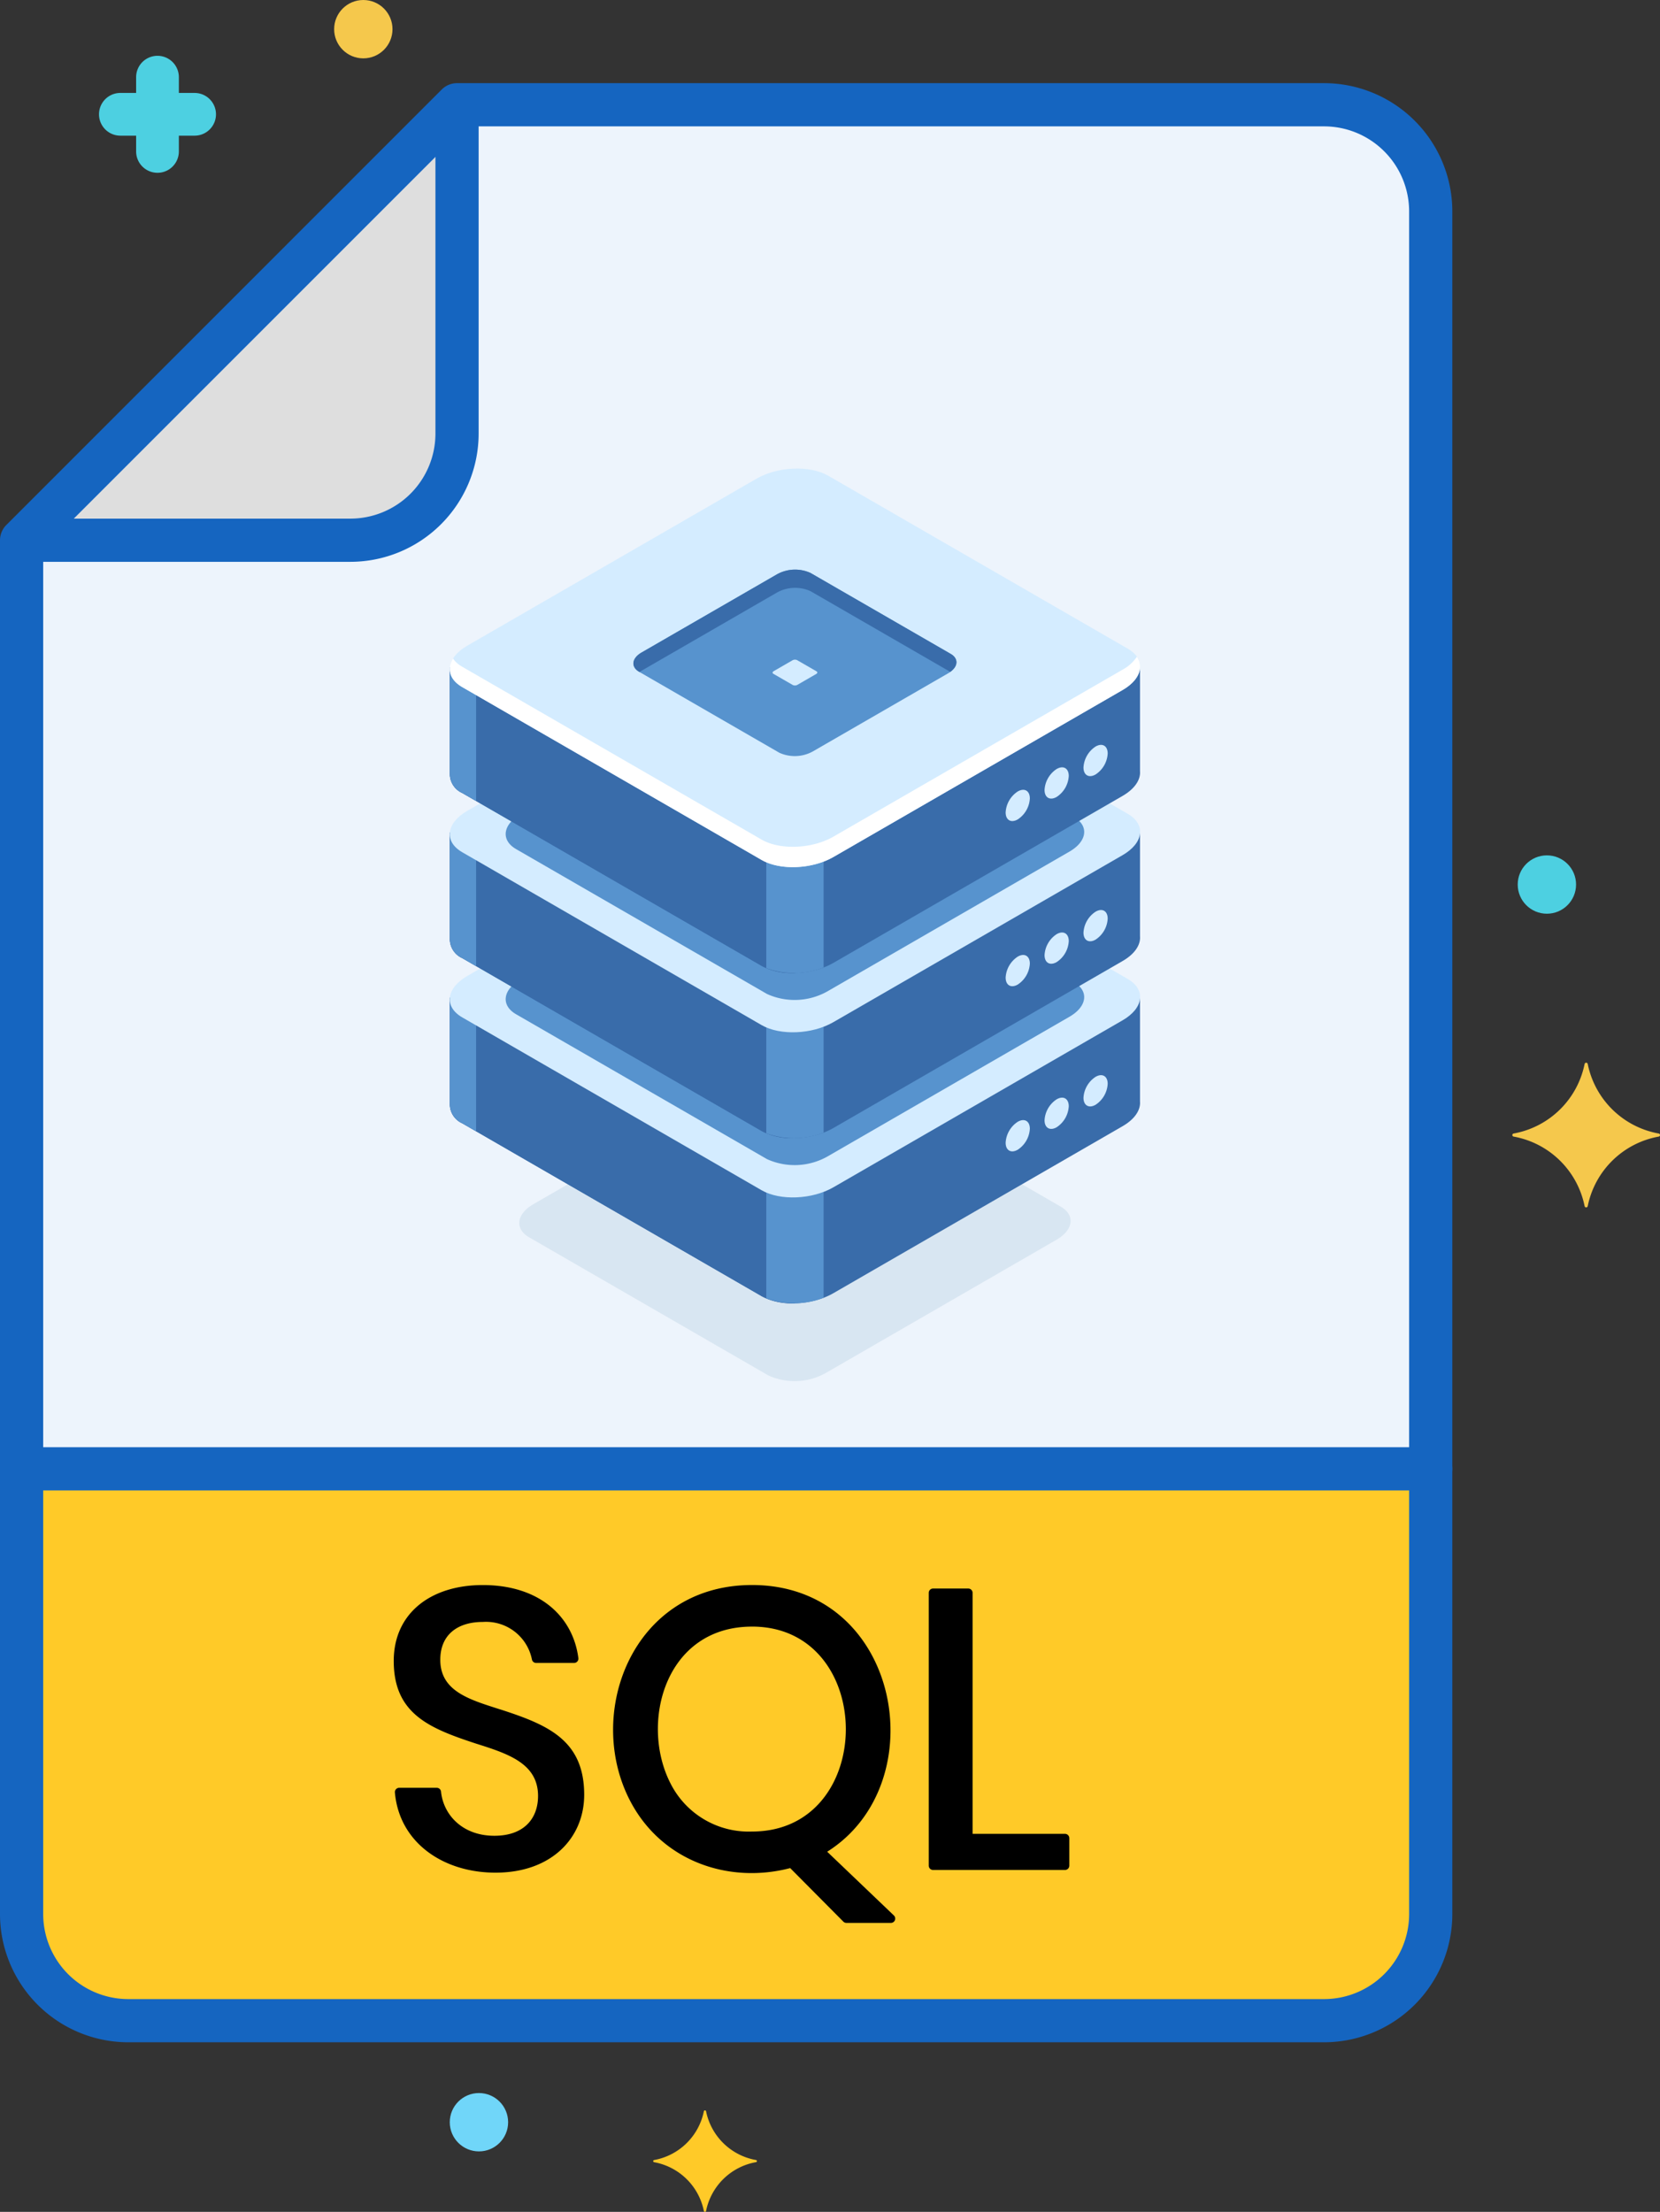 <svg id="Layer_39" xmlns="http://www.w3.org/2000/svg" width="185.5" height="247.143" viewBox="0 0 185.5 247.143">
  <rect x="0" y="0" width="185.5" height="247.143" fill="#333333" stroke="none"/>
  <g id="Grupo_24894" data-name="Grupo 24894" transform="translate(0 0)">
    <g id="Grupo_24852" data-name="Grupo 24852" transform="translate(2.413 11.706)">
      <g id="Grupo_24851" data-name="Grupo 24851">
        <path id="Trazado_8908" data-name="Trazado 8908" d="M191.893,164.538V24.039a11.949,11.949,0,0,0-11.914-11.914H83.084L34.426,60.782V164.538Z" transform="translate(-34.426 -12.125)" fill="#edf4fc"/>
      </g>
    </g>
    <g id="Grupo_24858" data-name="Grupo 24858" transform="translate(2.413 164.118)">
      <g id="Grupo_24857" data-name="Grupo 24857">
        <path id="Trazado_8910" data-name="Trazado 8910" d="M34.426,170v49.751A11.949,11.949,0,0,0,46.34,231.665H179.979a11.949,11.949,0,0,0,11.914-11.914V170Z" transform="translate(-34.426 -170)" fill="#ffca28"/>
      </g>
    </g>
    <g id="Grupo_24860" data-name="Grupo 24860" transform="translate(0 161.705)">
      <g id="Grupo_24859" data-name="Grupo 24859">
        <path id="Trazado_8911" data-name="Trazado 8911" d="M179.892,233.992H46.254a14.344,14.344,0,0,1-14.328-14.328V169.914a2.414,2.414,0,0,1,4.827,0v49.751a9.512,9.512,0,0,0,9.5,9.5h133.64a9.511,9.511,0,0,0,9.5-9.5V169.914a2.413,2.413,0,1,1,4.827,0v49.751A14.345,14.345,0,0,1,179.892,233.992Z" transform="translate(-31.926 -167.5)" fill="#1565c0"/>
      </g>
    </g>
    <g id="Grupo_24862" data-name="Grupo 24862" transform="translate(2.413 11.705)">
      <g id="Grupo_24861" data-name="Grupo 24861">
        <path id="Trazado_8912" data-name="Trazado 8912" d="M34.426,60.782H71.17A11.949,11.949,0,0,0,83.084,48.868V12.125Z" transform="translate(-34.426 -12.125)" fill="#dedede"/>
      </g>
    </g>
    <g id="Grupo_24864" data-name="Grupo 24864" transform="translate(168.999 118.744)">
      <g id="Grupo_24863" data-name="Grupo 24863">
        <path id="Trazado_8913" data-name="Trazado 8913" d="M223.332,131.255a9.885,9.885,0,0,0-7.924,7.763.178.178,0,0,1-.351,0,9.885,9.885,0,0,0-7.924-7.763.174.174,0,0,1,0-.345,9.885,9.885,0,0,0,7.924-7.763.178.178,0,0,1,.351,0,9.885,9.885,0,0,0,7.924,7.763A.174.174,0,0,1,223.332,131.255Z" transform="translate(-206.982 -123)" fill="#f5c84c"/>
      </g>
    </g>
    <g id="Grupo_24866" data-name="Grupo 24866" transform="translate(72.992 235.805)">
      <g id="Grupo_24865" data-name="Grupo 24865">
        <path id="Trazado_8914" data-name="Trazado 8914" d="M119,250.046a6.933,6.933,0,0,0-5.558,5.445.125.125,0,0,1-.246,0,6.933,6.933,0,0,0-5.558-5.445.122.122,0,0,1,0-.241,6.933,6.933,0,0,0,5.558-5.445.125.125,0,0,1,.246,0A6.933,6.933,0,0,0,119,249.8.122.122,0,0,1,119,250.046Z" transform="translate(-107.534 -244.256)" fill="#ffca28"/>
      </g>
    </g>
    <g id="Grupo_24868" data-name="Grupo 24868" transform="translate(37.34)">
      <g id="Grupo_24867" data-name="Grupo 24867">
        <circle id="Elipse_1351" data-name="Elipse 1351" cx="3.26" cy="3.26" r="3.26" fill="#f5c84c"/>
      </g>
    </g>
    <g id="Grupo_24870" data-name="Grupo 24870" transform="translate(169.6 95.575)">
      <g id="Grupo_24869" data-name="Grupo 24869">
        <circle id="Elipse_1352" data-name="Elipse 1352" cx="3.26" cy="3.26" r="3.26" fill="#4dd0e1"/>
      </g>
    </g>
    <g id="Grupo_24872" data-name="Grupo 24872" transform="translate(11.064 6.236)">
      <g id="Grupo_24871" data-name="Grupo 24871">
        <path id="Trazado_8915" data-name="Trazado 8915" d="M54.071,10.609H52.31V8.847a2.387,2.387,0,0,0-4.775,0v1.761H45.774a2.387,2.387,0,1,0,0,4.775h1.761v1.761a2.387,2.387,0,0,0,4.775,0V15.383h1.761a2.387,2.387,0,1,0,0-4.774Z" transform="translate(-43.387 -6.46)" fill="#4dd0e1"/>
      </g>
    </g>
    <g id="Grupo_24874" data-name="Grupo 24874" transform="translate(50.261 233.869)">
      <g id="Grupo_24873" data-name="Grupo 24873" transform="translate(0)">
        <circle id="Elipse_1353" data-name="Elipse 1353" cx="3.26" cy="3.26" r="3.26" fill="#70d6f9"/>
      </g>
    </g>
    <g id="Grupo_24876" data-name="Grupo 24876" transform="translate(0 9.292)">
      <g id="Grupo_24875" data-name="Grupo 24875">
        <path id="Trazado_8916" data-name="Trazado 8916" d="M191.805,166.865H34.34a2.413,2.413,0,0,1-2.414-2.414V60.7a2.418,2.418,0,0,1,.707-1.707L81.291,10.332A2.412,2.412,0,0,1,83,9.625h96.9A14.343,14.343,0,0,1,194.22,23.953v140.5A2.415,2.415,0,0,1,191.805,166.865ZM36.753,162.038H189.392V23.953a9.511,9.511,0,0,0-9.5-9.5H84L36.753,61.7Z" transform="translate(-31.926 -9.625)" fill="#1565c0"/>
      </g>
    </g>
    <g id="Grupo_24878" data-name="Grupo 24878" transform="translate(0.965 10.257)">
      <g id="Grupo_24877" data-name="Grupo 24877">
        <path id="Trazado_8917" data-name="Trazado 8917" d="M71.118,63.144H35.34a2.414,2.414,0,1,1,0-4.827h35.78a9.511,9.511,0,0,0,9.5-9.5V13.039a2.414,2.414,0,0,1,4.827,0V48.817A14.344,14.344,0,0,1,71.118,63.144Z" transform="translate(-32.926 -10.625)" fill="#1565c0"/>
      </g>
    </g>
    <g id="Grupo_24885" data-name="Grupo 24885" transform="translate(43.998 177.108)">
      <g id="Grupo_24880" data-name="Grupo 24880" transform="translate(0)">
        <g id="Grupo_24879" data-name="Grupo 24879">
          <path id="Trazado_8918" data-name="Trazado 8918" d="M89.415,197.356c-3.4-1.094-6.711-2.008-6.711-5.55,0-2.833,1.97-4.229,4.748-4.229a5.227,5.227,0,0,1,5.491,4.19.482.482,0,0,0,.474.392h4.237a.483.483,0,0,0,.479-.544c-.583-4.536-4.221-8.16-10.681-8.16-5.843,0-9.95,3.172-9.95,8.48,0,5.927,4.009,7.532,9.2,9.237,3.609,1.138,6.926,2.227,6.926,5.851,0,2.5-1.551,4.446-4.878,4.446-3.627,0-5.708-2.4-5.962-4.926a.481.481,0,0,0-.48-.434H78.112a.482.482,0,0,0-.481.525c.492,5.591,5.38,8.957,11.245,8.957,6.307,0,9.908-3.927,9.908-8.7,0-6.114-4.063-7.82-9.369-9.538Z" transform="translate(-77.501 -183.455)"/>
        </g>
      </g>
      <g id="Grupo_24882" data-name="Grupo 24882" transform="translate(24.514 0.001)">
        <g id="Grupo_24881" data-name="Grupo 24881">
          <path id="Trazado_8919" data-name="Trazado 8919" d="M126.818,213.251c12.149-7.649,8.2-29.8-8.4-29.8-13.471,0-18.826,14.579-13.48,24.382,3.577,6.56,10.973,9.019,17.744,7.247l5.941,5.983a.485.485,0,0,0,.342.142h4.972a.483.483,0,0,0,.334-.831Zm-8.4-25.155c13.946,0,14.006,22.9,0,22.9a9.787,9.787,0,0,1-9.1-5.358c-3.459-6.7-.667-17.54,9.1-17.54Z" transform="translate(-102.893 -183.456)"/>
        </g>
      </g>
      <g id="Grupo_24884" data-name="Grupo 24884" transform="translate(59.787 0.39)">
        <g id="Grupo_24883" data-name="Grupo 24883">
          <path id="Trazado_8920" data-name="Trazado 8920" d="M154.655,211.268H144.33V184.342a.483.483,0,0,0-.483-.483h-3.934a.483.483,0,0,0-.483.483v30.478a.483.483,0,0,0,.483.483h14.743a.483.483,0,0,0,.483-.483V211.75A.484.484,0,0,0,154.655,211.268Z" transform="translate(-139.431 -183.859)"/>
        </g>
      </g>
    </g>
    <g id="Grupo_24896" data-name="Grupo 24896" transform="translate(50.261 52.353)">
      <path id="Trazado_8287" data-name="Trazado 8287" d="M337.25,198.741l-26.726-15.43c-1.641-.947-1.435-2.6.459-3.7l25.806-14.9a7.113,7.113,0,0,1,6.4-.265l26.726,15.43c1.639.947,1.435,2.6-.46,3.7l-25.806,14.9A7.111,7.111,0,0,1,337.25,198.741Z" transform="translate(-301.648 -97.408)" fill="#c4d9e8" opacity="0.5"/>
      <g id="Grupo_23179" data-name="Grupo 23179" transform="translate(0 36.906)">
        <path id="Trazado_8288" data-name="Trazado 8288" d="M379.421,169.222h0V157.674l-25.893-.014-8.949-5.167c-2.054-1.186-5.642-1.038-8.013.331l-8.351,4.821-25.915-.014v11.875a2.322,2.322,0,0,0,1.376,2.147l33.465,19.322c2.055,1.186,5.642,1.037,8.014-.332l32.314-18.657C378.838,171.2,379.5,170.174,379.421,169.222Z" transform="translate(-302.29 -135.405)" fill="#396caa"/>
        <path id="Trazado_8289" data-name="Trazado 8289" d="M340.861,151.7a9.241,9.241,0,0,0-4.295,1.126l-8.351,4.821-25.915-.014v11.875a2.322,2.322,0,0,0,1.376,2.147l33.465,19.322a7.277,7.277,0,0,0,3.719.795Z" transform="translate(-302.29 -135.405)" fill="#396caa"/>
        <path id="Trazado_8290" data-name="Trazado 8290" d="M305.233,157.142H302.3v11.875a2.322,2.322,0,0,0,1.376,2.147l1.557.9Z" transform="translate(-302.29 -134.915)" fill="#5793ce"/>
        <path id="Trazado_8291" data-name="Trazado 8291" d="M334.737,189.082a9.122,9.122,0,0,0,6.405-.073V175.525h-6.405Z" transform="translate(-299.369 -133.259)" fill="#5793ce"/>
        <path id="Trazado_8292" data-name="Trazado 8292" d="M337.142,180.488l-33.465-19.321c-2.054-1.186-1.8-3.257.576-4.626l32.314-18.657c2.371-1.369,5.959-1.518,8.013-.332l33.466,19.322c2.054,1.186,1.8,3.257-.576,4.626l-32.314,18.657C342.784,181.526,339.2,181.674,337.142,180.488Z" transform="translate(-302.29 -136.751)" fill="#d4ecff"/>
        <path id="Trazado_8293" data-name="Trazado 8293" d="M337.229,176.713l-28.045-16.191c-1.721-.994-1.505-2.729.482-3.877l27.08-15.634a7.46,7.46,0,0,1,6.715-.278l28.046,16.191c1.721.994,1.505,2.729-.483,3.877l-27.079,15.634A7.466,7.466,0,0,1,337.229,176.713Z" transform="translate(-301.774 -136.453)" fill="#5793ce"/>
        <g id="Grupo_23178" data-name="Grupo 23178" transform="translate(62.118 30.877)">
          <path id="Trazado_8294" data-name="Trazado 8294" d="M361.98,170.649a2.987,2.987,0,0,1-1.352,2.341c-.746.431-1.352.082-1.352-.78a2.991,2.991,0,0,1,1.352-2.341C361.375,169.438,361.98,169.786,361.98,170.649Z" transform="translate(-359.277 -164.662)" fill="#d4ecff"/>
          <path id="Trazado_8295" data-name="Trazado 8295" d="M365.97,168.346a2.988,2.988,0,0,1-1.352,2.341c-.747.431-1.352.081-1.352-.78a2.987,2.987,0,0,1,1.352-2.341C365.365,167.134,365.97,167.484,365.97,168.346Z" transform="translate(-358.918 -164.869)" fill="#d4ecff"/>
          <path id="Trazado_8296" data-name="Trazado 8296" d="M369.96,166.042a2.987,2.987,0,0,1-1.352,2.341c-.747.431-1.352.082-1.352-.78a2.988,2.988,0,0,1,1.352-2.341C369.355,164.831,369.96,165.18,369.96,166.042Z" transform="translate(-358.558 -165.077)" fill="#d4ecff"/>
        </g>
      </g>
      <g id="Grupo_23181" data-name="Grupo 23181" transform="translate(0 18.453)">
        <path id="Trazado_8297" data-name="Trazado 8297" d="M379.421,152.293h0V140.746l-25.893-.015-8.949-5.167c-2.054-1.186-5.642-1.037-8.013.332l-8.351,4.82L302.3,140.7v11.876a2.321,2.321,0,0,0,1.376,2.146l33.465,19.322c2.055,1.186,5.642,1.037,8.014-.332l32.314-18.656C378.838,154.268,379.5,153.246,379.421,152.293Z" transform="translate(-302.29 -118.477)" fill="#396caa"/>
        <path id="Trazado_8298" data-name="Trazado 8298" d="M340.861,134.769a9.241,9.241,0,0,0-4.295,1.127l-8.351,4.82L302.3,140.7v11.876a2.321,2.321,0,0,0,1.376,2.146l33.465,19.322a7.254,7.254,0,0,0,3.719.795Z" transform="translate(-302.29 -118.476)" fill="#396caa"/>
        <path id="Trazado_8299" data-name="Trazado 8299" d="M305.233,140.214l-2.932,0v11.876a2.321,2.321,0,0,0,1.376,2.146l1.557.9Z" transform="translate(-302.29 -117.986)" fill="#5793ce"/>
        <path id="Trazado_8300" data-name="Trazado 8300" d="M334.737,172.154a9.134,9.134,0,0,0,6.405-.073V158.6h-6.405Z" transform="translate(-299.369 -116.331)" fill="#5793ce"/>
        <path id="Trazado_8301" data-name="Trazado 8301" d="M337.142,163.56l-33.465-19.322c-2.054-1.186-1.8-3.257.576-4.626l32.314-18.657c2.371-1.369,5.959-1.517,8.013-.331l33.466,19.321c2.054,1.186,1.8,3.257-.576,4.626l-32.314,18.657C342.784,164.6,339.2,164.745,337.142,163.56Z" transform="translate(-302.29 -119.822)" fill="#d4ecff"/>
        <path id="Trazado_8302" data-name="Trazado 8302" d="M337.229,159.784l-28.045-16.191c-1.721-.994-1.505-2.729.482-3.877l27.08-15.634a7.464,7.464,0,0,1,6.715-.278l28.046,16.191c1.721.994,1.505,2.729-.483,3.877l-27.079,15.634A7.463,7.463,0,0,1,337.229,159.784Z" transform="translate(-301.774 -119.524)" fill="#5793ce"/>
        <g id="Grupo_23180" data-name="Grupo 23180" transform="translate(62.118 30.877)">
          <path id="Trazado_8303" data-name="Trazado 8303" d="M361.98,153.72a2.987,2.987,0,0,1-1.352,2.341c-.746.432-1.352.082-1.352-.78a2.989,2.989,0,0,1,1.352-2.34C361.375,152.509,361.98,152.859,361.98,153.72Z" transform="translate(-359.277 -147.734)" fill="#d4ecff"/>
          <path id="Trazado_8304" data-name="Trazado 8304" d="M365.97,151.417a2.988,2.988,0,0,1-1.352,2.341c-.747.431-1.352.082-1.352-.78a2.987,2.987,0,0,1,1.352-2.341C365.365,150.206,365.97,150.555,365.97,151.417Z" transform="translate(-358.918 -147.941)" fill="#d4ecff"/>
          <path id="Trazado_8305" data-name="Trazado 8305" d="M369.96,149.113a2.987,2.987,0,0,1-1.352,2.341c-.747.432-1.352.082-1.352-.78a2.986,2.986,0,0,1,1.352-2.34C369.355,147.9,369.96,148.252,369.96,149.113Z" transform="translate(-358.558 -148.148)" fill="#d4ecff"/>
        </g>
      </g>
      <g id="Grupo_23184" data-name="Grupo 23184" transform="translate(0 0)">
        <path id="Trazado_8306" data-name="Trazado 8306" d="M379.421,135.364h0V123.817l-25.893-.014-8.949-5.168c-2.054-1.186-5.642-1.037-8.013.332l-8.351,4.821-25.915-.015V135.65a2.323,2.323,0,0,0,1.376,2.147l33.465,19.321c2.055,1.186,5.642,1.038,8.014-.332l32.314-18.656C378.838,137.339,379.5,136.317,379.421,135.364Z" transform="translate(-302.29 -101.548)" fill="#396caa"/>
        <path id="Trazado_8307" data-name="Trazado 8307" d="M340.861,117.841a9.228,9.228,0,0,0-4.295,1.126l-8.351,4.821-25.915-.015v11.876a2.323,2.323,0,0,0,1.376,2.147l33.465,19.321a7.255,7.255,0,0,0,3.719.795Z" transform="translate(-302.29 -101.547)" fill="#396caa"/>
        <path id="Trazado_8308" data-name="Trazado 8308" d="M305.233,123.285l-2.932,0v11.876a2.323,2.323,0,0,0,1.376,2.147l1.557.9Z" transform="translate(-302.29 -101.057)" fill="#5793ce"/>
        <path id="Trazado_8309" data-name="Trazado 8309" d="M334.737,155.225a9.134,9.134,0,0,0,6.405-.073V141.668h-6.405Z" transform="translate(-299.369 -99.402)" fill="#5793ce"/>
        <path id="Trazado_8310" data-name="Trazado 8310" d="M337.142,146.631l-33.465-19.322c-2.054-1.186-1.8-3.257.576-4.626l32.314-18.656c2.371-1.37,5.959-1.518,8.013-.332l33.466,19.321c2.054,1.186,1.8,3.258-.576,4.627L345.156,146.3C342.784,147.667,339.2,147.817,337.142,146.631Z" transform="translate(-302.29 -102.893)" fill="#d4ecff"/>
        <path id="Trazado_8311" data-name="Trazado 8311" d="M377.47,123.632l-32.314,18.657c-2.372,1.369-5.959,1.517-8.014.331L303.677,123.3a3.09,3.09,0,0,1-1.025-.91c-.706,1.136-.386,2.368,1.025,3.182l33.465,19.322c2.055,1.186,5.642,1.037,8.014-.333l32.314-18.656c1.842-1.064,2.4-2.551,1.6-3.717A4.488,4.488,0,0,1,377.47,123.632Z" transform="translate(-302.29 -101.156)" fill="#fff"/>
        <g id="Grupo_23182" data-name="Grupo 23182" transform="translate(62.118 30.876)">
          <path id="Trazado_8312" data-name="Trazado 8312" d="M361.98,136.792a2.988,2.988,0,0,1-1.352,2.341c-.746.431-1.352.081-1.352-.78a2.989,2.989,0,0,1,1.352-2.341C361.375,135.58,361.98,135.93,361.98,136.792Z" transform="translate(-359.277 -130.805)" fill="#d4ecff"/>
          <path id="Trazado_8313" data-name="Trazado 8313" d="M365.97,134.488a2.986,2.986,0,0,1-1.352,2.341c-.747.431-1.352.082-1.352-.78a2.988,2.988,0,0,1,1.352-2.341C365.365,133.277,365.97,133.625,365.97,134.488Z" transform="translate(-358.918 -131.012)" fill="#d4ecff"/>
          <path id="Trazado_8314" data-name="Trazado 8314" d="M369.96,132.185a2.988,2.988,0,0,1-1.352,2.341c-.747.431-1.352.081-1.352-.78a2.987,2.987,0,0,1,1.352-2.341C369.355,130.973,369.96,131.323,369.96,132.185Z" transform="translate(-358.558 -131.219)" fill="#d4ecff"/>
        </g>
        <g id="Grupo_23183" data-name="Grupo 23183" transform="translate(20.522 11.291)">
          <path id="Trazado_8315" data-name="Trazado 8315" d="M337.426,133.719l-15.661-9.041c-.961-.555-.84-1.525.269-2.166l15.121-8.73a4.167,4.167,0,0,1,3.75-.155l15.661,9.041c.961.555.84,1.525-.269,2.166l-15.121,8.73A4.167,4.167,0,0,1,337.426,133.719Z" transform="translate(-321.117 -113.252)" fill="#5793ce"/>
          <path id="Trazado_8316" data-name="Trazado 8316" d="M337.64,125.317l-2.166-1.25c-.133-.077-.117-.211.037-.3l2.092-1.208a.576.576,0,0,1,.519-.022l2.167,1.251c.133.076.115.21-.037.3l-2.093,1.209A.576.576,0,0,1,337.64,125.317Z" transform="translate(-319.832 -112.421)" fill="#d4ecff"/>
          <path id="Trazado_8317" data-name="Trazado 8317" d="M321.766,124.678l.045.025c.073-.052.141-.106.225-.155l15.121-8.73a4.168,4.168,0,0,1,3.75-.156l15.617,9.017c.885-.634.932-1.5.044-2.011l-15.661-9.041a4.167,4.167,0,0,0-3.75.155l-15.121,8.73C320.925,123.153,320.8,124.123,321.766,124.678Z" transform="translate(-321.117 -113.252)" fill="#396caa"/>
        </g>
      </g>
    </g>
  </g>
</svg>
